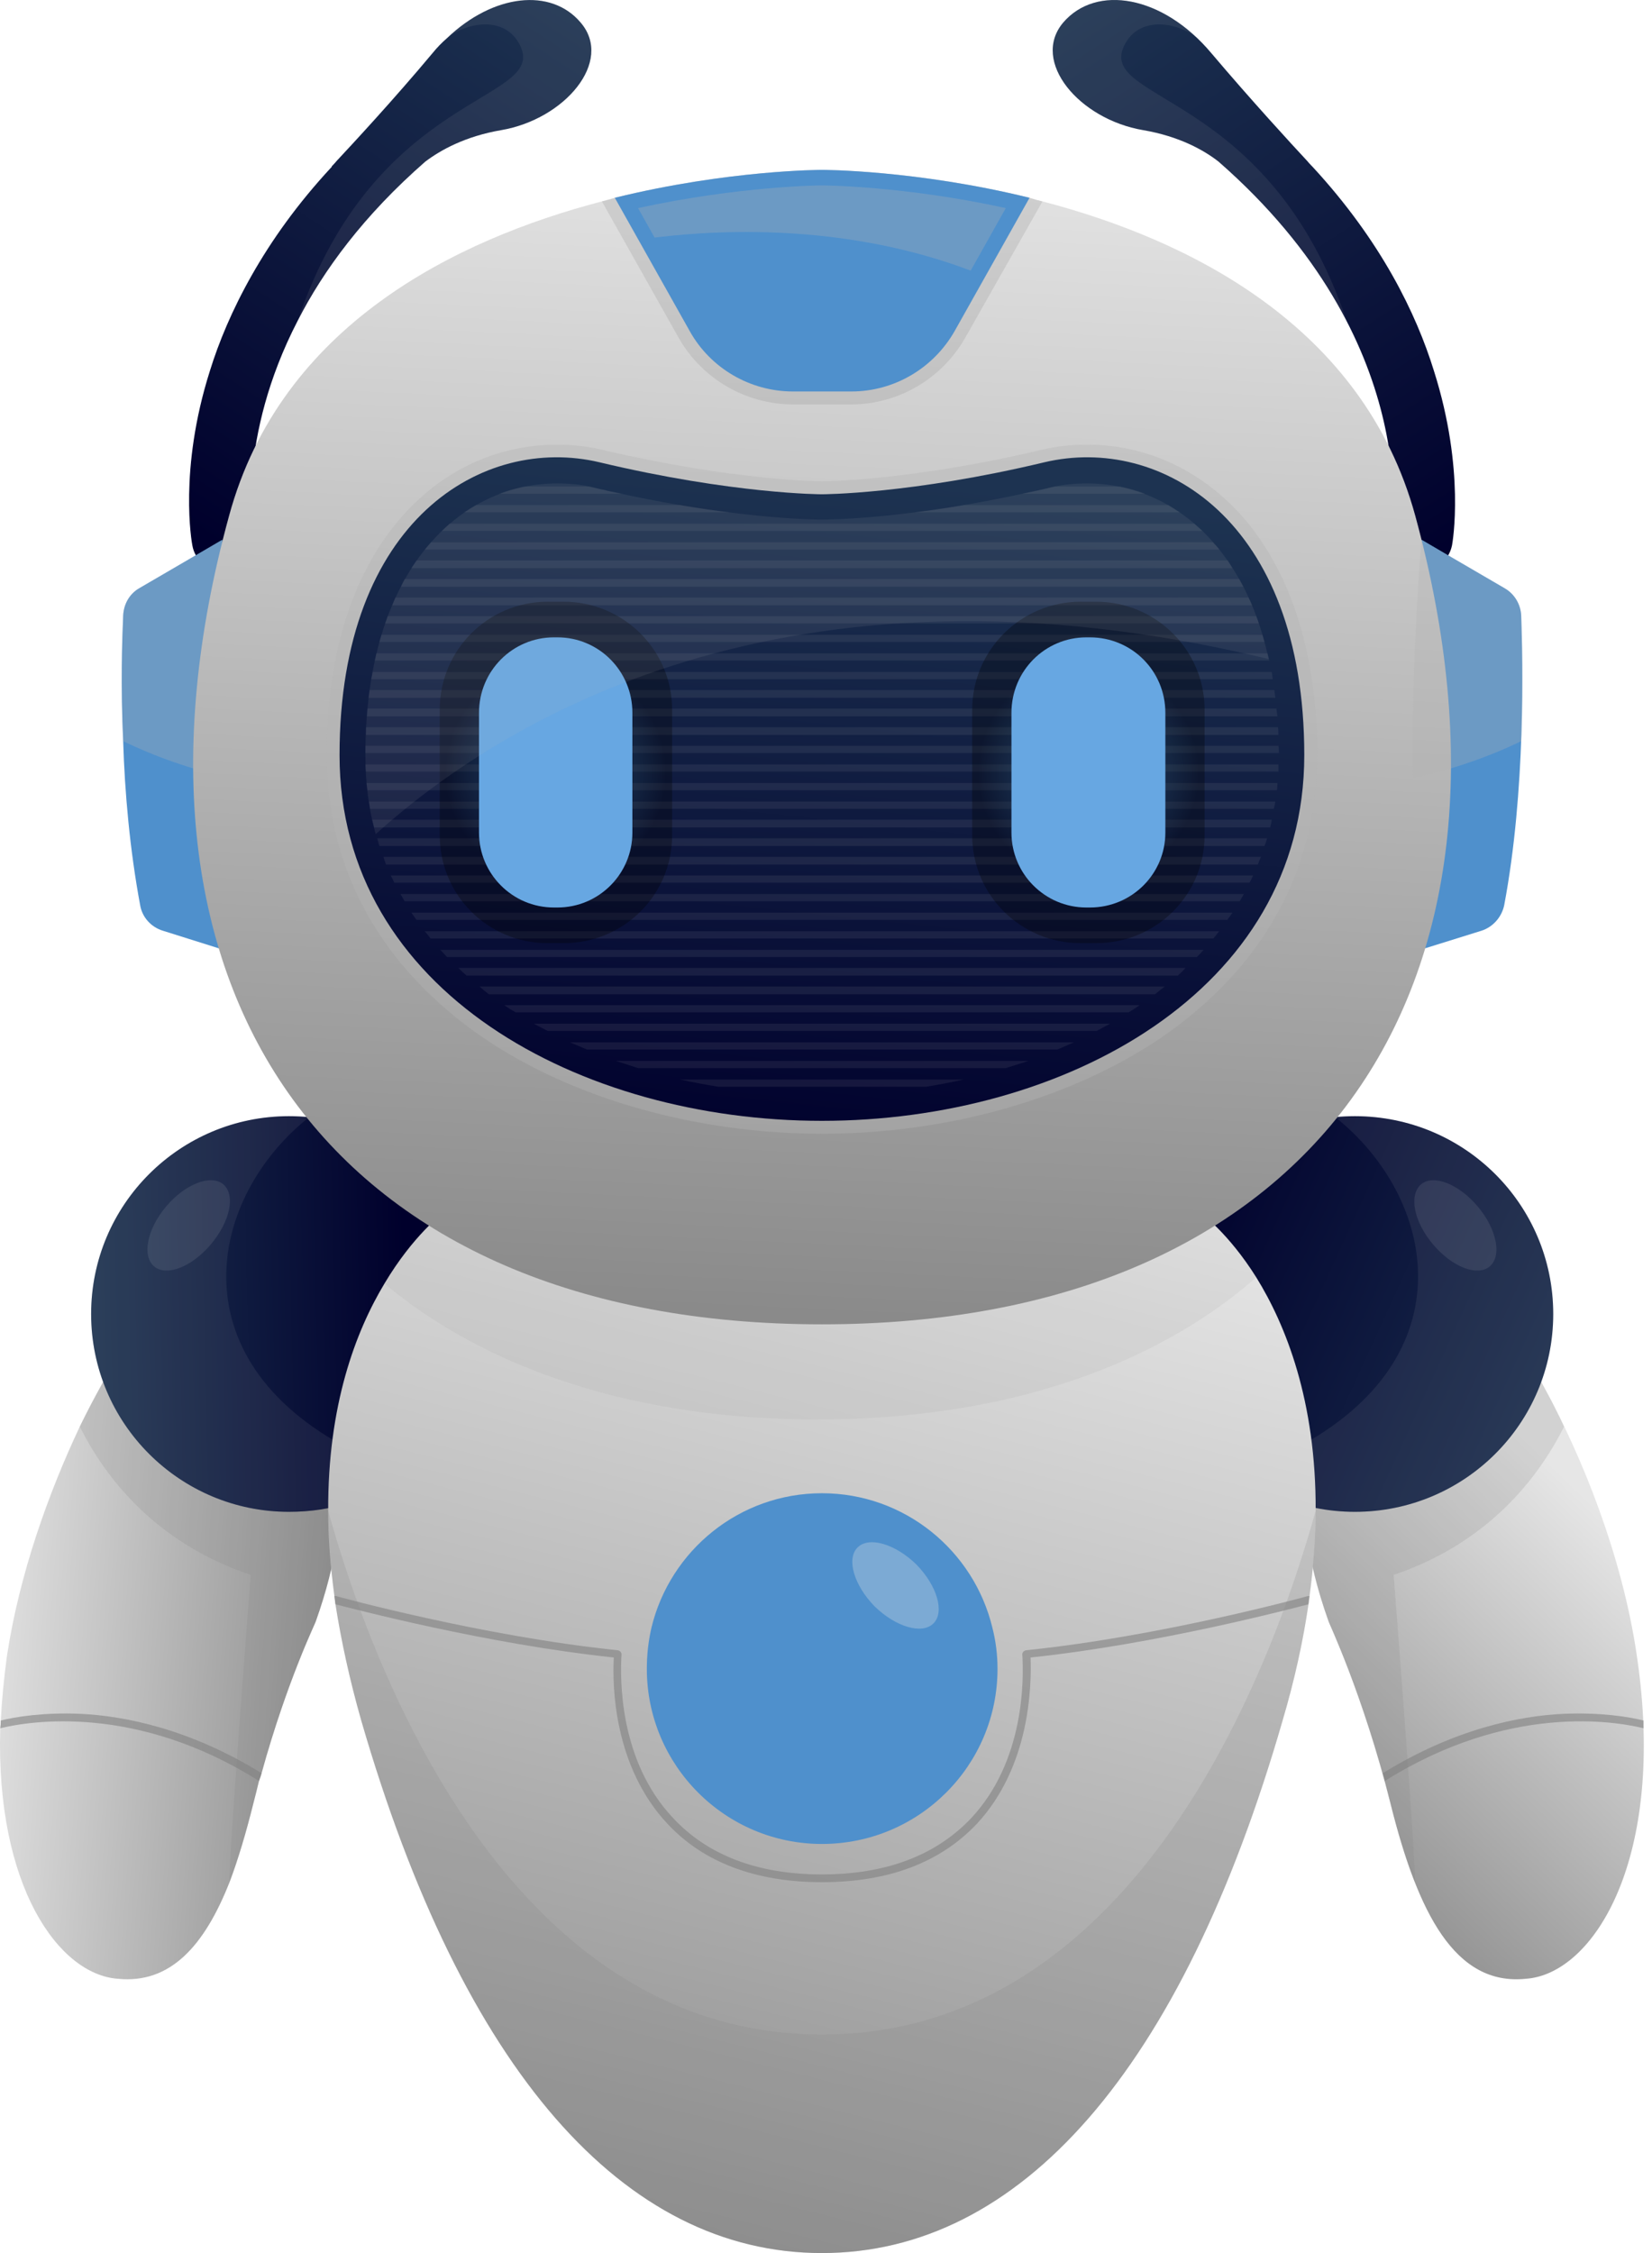 <svg width="110" height="150" viewBox="0 0 110 150" fill="none" xmlns="http://www.w3.org/2000/svg">
<path d="M21.028 107.943C21.062 107.943 19.136 111.829 17.417 118.053C17.371 118.214 17.314 118.386 17.245 118.569C17.13 119.051 17.004 119.555 16.867 120.082C16.385 122.008 15.869 123.762 15.285 125.309C13.6 129.573 11.33 132.084 7.857 131.74C3.902 131.465 -0.293 125.55 0.016 115.061C0.039 114.901 0.051 114.729 0.051 114.546C0.119 113.193 0.257 111.76 0.463 110.247C1.289 104.779 3.249 99.346 5.312 94.978C5.771 94.039 6.229 93.156 6.688 92.331C7.192 91.391 7.673 90.531 8.132 89.751C10.058 86.622 11.571 84.799 11.536 84.799C11.536 84.593 15.938 86.794 19.067 90.37C19.343 90.691 19.606 91.024 19.858 91.368C22.541 95.013 23.882 99.93 21.028 107.943Z" fill="url(#paint0_linear_10905_23553)"/>
<g style="mix-blend-mode:multiply" opacity="0.2">
<path d="M21.027 107.943C21.061 107.943 19.136 111.828 17.416 118.053C17.37 118.213 17.313 118.385 17.244 118.569C17.13 119.05 17.004 119.554 16.866 120.082C16.385 122.008 15.869 123.761 15.284 125.309C15.181 124.243 16.694 104.848 16.694 104.848C10.332 102.716 6.997 98.348 5.312 94.978C5.77 94.038 6.229 93.156 6.687 92.33C7.191 91.39 7.673 90.531 8.131 89.751C11.536 89.888 16.213 90.68 19.858 91.367C22.54 95.012 23.881 99.93 21.027 107.943Z" fill="#808080"/>
</g>
<path d="M88.463 107.943C88.429 107.943 90.733 112.723 92.59 120.082C94.412 127.373 96.888 132.221 101.6 131.74C106.139 131.43 110.988 123.693 108.993 110.247C108.03 103.61 105.348 96.973 102.803 92.331C100.259 87.585 97.886 84.834 97.92 84.799C97.92 84.593 93.518 86.794 90.423 90.37C87.225 94.119 85.334 99.174 88.463 107.943Z" fill="url(#paint1_linear_10905_23553)"/>
<g style="mix-blend-mode:multiply" opacity="0.2">
<path d="M88.464 107.943C88.429 107.943 90.321 111.828 92.074 118.053C92.12 118.213 92.166 118.385 92.212 118.569C92.35 119.05 92.476 119.554 92.59 120.082C93.072 122.008 93.588 123.761 94.207 125.309C94.31 124.243 92.797 104.848 92.797 104.848C99.124 102.716 102.46 98.348 104.145 94.978C103.709 94.038 103.262 93.156 102.804 92.33C102.299 91.39 101.806 90.531 101.325 89.751C97.921 89.888 93.278 90.68 89.633 91.367C86.951 95.012 85.609 99.93 88.464 107.943Z" fill="#808080"/>
</g>
<path d="M32.444 87.481C32.444 93.328 28.627 98.279 23.366 99.999C22.093 100.446 20.683 100.652 19.239 100.652C11.983 100.652 6.068 94.772 6.068 87.481C6.068 80.191 11.983 74.311 19.239 74.311C19.698 74.311 20.145 74.334 20.58 74.379C27.252 75.033 32.444 80.638 32.444 87.481Z" fill="url(#paint2_linear_10905_23553)"/>
<g style="mix-blend-mode:screen" opacity="0.1">
<path d="M23.366 99.999C22.093 100.446 20.683 100.652 19.239 100.652C11.983 100.652 6.068 94.772 6.068 87.481C6.068 80.191 11.983 74.311 19.239 74.311C19.698 74.311 20.145 74.334 20.58 74.379C13.909 79.675 11.639 90.404 23.297 96.491C23.469 97.832 23.503 99.002 23.366 99.999Z" fill="#B3B3B3"/>
</g>
<path d="M77.047 87.481C77.047 94.772 82.927 100.652 90.218 100.652C97.508 100.652 103.423 94.772 103.423 87.481C103.423 80.191 97.508 74.311 90.218 74.311C82.927 74.311 77.047 80.191 77.047 87.481Z" fill="url(#paint3_linear_10905_23553)"/>
<g style="mix-blend-mode:screen" opacity="0.1">
<path d="M86.091 99.999C87.397 100.446 88.773 100.652 90.217 100.652C97.508 100.652 103.423 94.772 103.423 87.481C103.423 80.191 97.508 74.311 90.217 74.311C89.782 74.311 89.346 74.334 88.911 74.379C95.582 79.675 97.852 90.404 86.159 96.491C85.988 97.832 85.953 99.002 86.091 99.999Z" fill="#B3B3B3"/>
</g>
<path d="M65.527 113.342C65.527 119.291 60.678 124.106 54.729 124.106C48.779 124.106 43.931 119.291 43.931 113.342C43.931 107.358 48.779 102.544 54.729 102.544C60.678 102.544 65.527 107.358 65.527 113.342Z" fill="#FF0000"/>
<path d="M87.604 100.584C87.604 102.338 87.466 104.229 87.191 106.258C87.168 106.441 87.146 106.625 87.123 106.808C86.779 109.181 86.228 111.76 85.403 114.546C78.663 137.896 67.899 150 54.728 150C41.558 150 30.828 137.896 24.054 114.546C23.263 111.76 22.713 109.181 22.334 106.808C22.311 106.625 22.289 106.441 22.266 106.258C21.991 104.229 21.853 102.338 21.853 100.584C21.819 93.569 23.676 88.651 25.601 85.453C27.527 82.22 29.487 80.776 29.487 80.776C29.487 80.776 39.77 76.649 54.728 76.649C69.688 76.649 79.97 80.776 79.97 80.776C79.97 80.776 81.792 82.083 83.649 85.04C85.609 88.204 87.638 93.259 87.604 100.584Z" fill="url(#paint4_linear_10905_23553)"/>
<g style="mix-blend-mode:multiply" opacity="0.1">
<path d="M83.65 85.04C79.282 88.892 70.204 94.497 54.419 94.497C39.151 94.497 30.141 89.27 25.602 85.453C27.527 82.22 29.488 80.776 29.488 80.776C29.488 80.776 39.77 76.649 54.729 76.649C69.688 76.649 79.97 80.776 79.97 80.776C79.97 80.776 81.793 82.083 83.65 85.04Z" fill="#808080"/>
</g>
<path d="M66.42 111.106C66.42 117.537 61.193 122.764 54.728 122.764C48.297 122.764 43.07 117.537 43.07 111.106C43.07 110.166 43.173 109.249 43.38 108.355C44.618 103.231 49.226 99.414 54.728 99.414C60.23 99.414 64.838 103.231 66.076 108.355C66.306 109.249 66.42 110.166 66.42 111.106Z" fill="#4F90CC"/>
<g style="mix-blend-mode:screen" opacity="0.3">
<path d="M58.236 106.945C59.646 108.321 61.4 108.837 62.156 108.08C62.913 107.323 62.397 105.57 61.021 104.16C59.611 102.784 57.858 102.268 57.101 103.025C56.344 103.781 56.86 105.535 58.236 106.945Z" fill="#E6E6E6"/>
</g>
<g style="mix-blend-mode:screen" opacity="0.1">
<path d="M14.047 82.838C12.775 84.352 11.09 85.005 10.265 84.317C9.439 83.629 9.783 81.841 11.056 80.328C12.328 78.815 14.047 78.162 14.873 78.849C15.698 79.572 15.32 81.325 14.047 82.838Z" fill="#E6E6E6"/>
</g>
<g style="mix-blend-mode:screen" opacity="0.1">
<path d="M95.41 82.838C96.682 84.352 98.367 85.005 99.193 84.317C100.018 83.629 99.674 81.841 98.402 80.328C97.129 78.815 95.444 78.162 94.619 78.849C93.794 79.572 94.138 81.325 95.41 82.838Z" fill="#E6E6E6"/>
</g>
<g opacity="0.6">
<path d="M87.123 106.808C86.057 107.083 77.115 109.456 68.621 110.35C68.69 112.276 68.587 117.606 65.045 121.423C62.603 124.002 59.165 125.309 54.728 125.309C50.327 125.309 46.853 124.002 44.446 121.423C40.87 117.606 40.767 112.276 40.87 110.35C32.376 109.456 23.435 107.083 22.334 106.808C22.311 106.625 22.289 106.441 22.266 106.258C22.311 106.258 22.346 106.258 22.369 106.258C22.472 106.292 32.101 108.94 41.145 109.869C41.282 109.903 41.386 110.006 41.386 110.144C41.282 111.76 41.214 117.228 44.825 121.045C47.129 123.521 50.464 124.793 54.728 124.793C58.993 124.793 62.328 123.521 64.667 121.045C68.243 117.228 68.174 111.76 68.071 110.144C68.071 110.006 68.174 109.903 68.312 109.869C77.356 108.94 86.985 106.292 87.088 106.258C87.134 106.258 87.168 106.258 87.191 106.258C87.168 106.441 87.145 106.625 87.123 106.808Z" fill="#808080"/>
</g>
<g style="mix-blend-mode:multiply" opacity="0.2">
<path d="M87.604 100.584C87.604 104.539 86.985 109.181 85.403 114.546C78.663 137.896 67.899 150 54.728 150C41.557 150 30.828 137.896 24.053 114.546C22.506 109.181 21.887 104.539 21.852 100.584C24.672 110.729 33.682 135.454 54.728 135.454C75.774 135.454 84.784 110.763 87.604 100.584Z" fill="#808080"/>
</g>
<g style="mix-blend-mode:multiply" opacity="0.6">
<path d="M17.416 118.053C17.37 118.214 17.313 118.386 17.244 118.569C9.06 113.411 1.976 114.58 0.016 115.061C0.039 114.901 0.05 114.729 0.05 114.546C1.013 114.305 2.87 113.995 5.346 114.099C8.269 114.236 12.636 115.096 17.416 118.053Z" fill="#808080"/>
</g>
<g style="mix-blend-mode:multiply" opacity="0.6">
<path d="M92.074 118.053C92.12 118.214 92.166 118.386 92.212 118.569C100.431 113.411 107.48 114.58 109.44 115.061C109.44 114.901 109.44 114.729 109.44 114.546C108.478 114.305 106.621 113.995 104.11 114.099C101.187 114.236 96.854 115.096 92.074 118.053Z" fill="#808080"/>
</g>
<path d="M33.373 8.663C30.965 9.075 29.315 10.004 28.317 10.76C24.225 14.337 21.543 17.982 19.823 21.352C15.766 29.193 16.832 35.486 16.832 35.555C17.038 36.69 16.316 37.755 15.181 37.962C15.066 37.985 14.94 37.996 14.803 37.996C13.84 37.996 12.98 37.309 12.808 36.311C12.774 36.139 11.88 31.291 13.977 24.688C14.562 22.797 15.456 20.63 16.763 18.326C18.07 16.022 19.789 13.58 22.093 11.104C22.093 11.104 22.093 11.093 22.093 11.07C22.208 10.955 22.322 10.829 22.437 10.692C23.4 9.66 26.185 6.668 28.799 3.539C29.097 3.172 29.418 2.84 29.762 2.542C32.857 -0.416 36.708 -0.829 38.669 1.51C40.869 4.089 37.602 7.941 33.373 8.663Z" fill="url(#paint5_linear_10905_23553)"/>
<path d="M70.788 1.51C72.989 -1.069 77.425 -0.313 80.658 3.539C83.306 6.668 86.057 9.66 87.02 10.692C87.134 10.829 87.249 10.955 87.364 11.07C87.386 11.093 87.398 11.104 87.398 11.104C91.972 16.056 94.31 20.905 95.479 24.688C97.577 31.29 96.717 36.139 96.683 36.311C96.477 37.308 95.617 37.996 94.654 37.996C94.539 37.996 94.413 37.985 94.276 37.962C93.175 37.755 92.419 36.689 92.625 35.555C92.659 35.417 94.826 22.728 81.139 10.76C80.176 10.004 78.526 9.075 76.118 8.663C71.854 7.941 68.622 4.089 70.788 1.51Z" fill="url(#paint6_linear_10905_23553)"/>
<path d="M15.388 51.82C15.353 55.706 15.113 59.73 14.562 63.134L10.848 61.965C10.057 61.724 9.473 61.071 9.335 60.28C8.648 56.6 8.304 52.749 8.201 49.344C8.029 45.665 8.132 42.57 8.201 40.988C8.235 40.231 8.613 39.543 9.267 39.165C11.227 38.03 14.803 35.933 14.803 35.933C14.803 35.933 15.491 43.567 15.388 51.82Z" fill="#4F90CC"/>
<g style="mix-blend-mode:screen" opacity="0.3">
<path d="M15.388 51.82C12.637 51.201 10.264 50.342 8.201 49.344C8.029 45.665 8.132 42.57 8.201 40.988C8.235 40.231 8.613 39.543 9.267 39.165C11.227 38.03 14.803 35.933 14.803 35.933C14.803 35.933 15.491 43.567 15.388 51.82Z" fill="#B3B3B3"/>
</g>
<path d="M94.894 63.134L98.643 61.965C99.399 61.724 99.984 61.071 100.156 60.28C101.6 52.645 101.394 44.083 101.291 40.988C101.256 40.231 100.844 39.543 100.19 39.165C98.23 38.03 94.654 35.933 94.654 35.933C94.654 35.933 93.175 52.508 94.894 63.134Z" fill="#4F90CC"/>
<path d="M54.728 88.169C22.197 88.169 6.515 66.229 15.25 34.351C18.689 21.662 30.347 15.953 40.079 13.408C40.354 13.339 40.64 13.259 40.938 13.168C48.504 11.31 54.694 11.31 54.728 11.31C54.763 11.31 60.987 11.31 68.552 13.168C68.828 13.259 69.114 13.339 69.412 13.408C79.144 15.953 90.768 21.662 94.241 34.351C102.941 66.229 87.26 88.169 54.728 88.169Z" fill="url(#paint7_linear_10905_23553)"/>
<g style="mix-blend-mode:screen" opacity="0.4">
<path d="M54.729 75.48C46.372 75.48 38.119 73.141 32.17 69.084C25.361 64.407 21.75 57.907 21.75 50.273C21.75 43.739 23.401 38.34 26.564 34.626C29.281 31.394 33.029 29.605 37.087 29.605C38.085 29.605 39.116 29.709 40.114 29.949C48.848 32.013 54.694 32.047 54.729 32.047C54.797 32.047 60.644 32.013 69.344 29.949C70.341 29.709 71.373 29.605 72.404 29.605C76.428 29.605 80.176 31.394 82.927 34.626C86.057 38.34 87.707 43.739 87.707 50.273C87.707 57.907 84.131 64.407 77.322 69.084C71.338 73.141 63.12 75.48 54.729 75.48Z" fill="#B3B3B3"/>
</g>
<path d="M86.847 50.273C86.847 34.558 77.253 28.952 69.55 30.775C60.643 32.907 54.728 32.907 54.728 32.907C54.728 32.907 48.848 32.907 39.907 30.775C32.204 28.952 22.609 34.558 22.609 50.273C22.609 66.023 38.669 74.621 54.728 74.621C70.788 74.621 86.847 66.023 86.847 50.273Z" fill="url(#paint8_linear_10905_23553)"/>
<g style="mix-blend-mode:screen" opacity="0.1">
<path d="M77.356 60.762H77.288H65.045H65.011H64.976H52.734H52.665H52.631H40.389H40.354H40.32H28.077H28.009H27.974H27.39C27.504 60.922 27.619 61.083 27.733 61.243H27.974H28.009H28.077H40.32H40.354H40.389H52.631H52.665H52.734H64.976H65.011H65.045H77.288H77.356H77.391H81.724C81.838 61.083 81.953 60.922 82.068 60.762H77.391H77.356Z" fill="#B3B3B3"/>
<path d="M77.356 58.285H77.287H65.045H65.01H64.976H52.734H52.665H52.63H40.388H40.354H40.319H28.077H28.008H27.974H26.014C26.105 58.446 26.186 58.606 26.254 58.767H27.974H28.008H28.077H40.319H40.354H40.388H52.63H52.665H52.734H64.976H65.01H65.045H77.287H77.356H77.39H83.202C83.294 58.606 83.374 58.446 83.443 58.285H77.39H77.356Z" fill="#B3B3B3"/>
<path d="M77.356 55.81H77.288H65.045H65.011H64.977H52.734H52.665H52.631H40.389H40.354H40.32H28.078H28.009H27.974H25.12C25.166 55.993 25.212 56.165 25.258 56.325H27.974H28.009H28.078H40.32H40.354H40.389H52.631H52.665H52.734H64.977H65.011H65.045H77.288H77.356H77.391H84.2C84.269 56.165 84.326 55.993 84.372 55.81H77.391H77.356Z" fill="#B3B3B3"/>
<path d="M77.356 53.367H77.287H65.045H65.01H64.976H52.734H52.665H52.63H40.388H40.354H40.319H28.077H28.008H27.974H24.569C24.592 53.528 24.615 53.688 24.638 53.849H27.974H28.008H28.077H40.319H40.354H40.388H52.63H52.665H52.734H64.976H65.01H65.045H77.287H77.356H77.39H84.818C84.864 53.688 84.898 53.528 84.921 53.367H77.39H77.356Z" fill="#B3B3B3"/>
<path d="M77.356 50.892H77.288H65.045H65.011H64.977H52.734H52.665H52.631H40.389H40.354H40.32H28.078H28.009H27.974H24.329C24.329 51.052 24.341 51.213 24.363 51.373H27.974H28.009H28.078H40.32H40.354H40.389H52.631H52.665H52.734H64.977H65.011H65.045H77.288H77.356H77.391H85.128C85.128 51.213 85.128 51.052 85.128 50.892H77.391H77.356Z" fill="#B3B3B3"/>
<path d="M77.357 59.523H77.288H65.046H65.011H64.977H52.735H52.666H52.631H40.389H40.355H40.32H28.078H28.009H27.975H26.668C26.76 59.684 26.851 59.844 26.943 60.005H27.975H28.009H28.078H40.32H40.355H40.389H52.631H52.666H52.735H64.977H65.011H65.046H77.288H77.357H77.391H82.549C82.641 59.844 82.733 59.684 82.825 59.523H77.391H77.357Z" fill="#B3B3B3"/>
<path d="M77.357 57.047H77.288H65.046H65.011H64.977H52.735H52.666H52.632H40.389H40.355H40.32H28.078H28.009H27.975H25.533C25.579 57.207 25.636 57.379 25.705 57.563H27.975H28.009H28.078H40.32H40.355H40.389H52.632H52.666H52.735H64.977H65.011H65.046H77.288H77.357H77.391H83.753C83.822 57.379 83.891 57.207 83.96 57.047H77.391H77.357Z" fill="#B3B3B3"/>
<path d="M77.357 54.571H77.288H65.046H65.011H64.977H52.734H52.666H52.631H40.389H40.354H40.32H28.078H28.009H27.974H24.776C24.822 54.755 24.868 54.927 24.914 55.087H27.974H28.009H28.078H40.32H40.354H40.389H52.631H52.666H52.734H64.977H65.011H65.046H77.288H77.357H77.391H84.578C84.624 54.927 84.659 54.755 84.681 54.571H77.391H77.357Z" fill="#B3B3B3"/>
<path d="M77.356 52.13H77.287H65.045H65.01H64.976H52.734H52.665H52.63H40.388H40.354H40.319H28.077H28.008H27.974H24.398C24.42 52.29 24.443 52.451 24.466 52.611H27.974H28.008H28.077H40.319H40.354H40.388H52.63H52.665H52.734H64.976H65.01H65.045H77.287H77.356H77.39H85.025C85.048 52.451 85.059 52.29 85.059 52.13H77.39H77.356Z" fill="#B3B3B3"/>
<path d="M77.356 65.679H77.287H65.045H65.011H64.976H52.734H52.665H52.631H40.388H40.354H40.319H31.929C32.135 65.862 32.341 66.034 32.548 66.195H40.319H40.354H40.388H52.631H52.665H52.734H64.976H65.011H65.045H76.909C77.047 66.08 77.173 65.977 77.287 65.885C77.31 65.862 77.333 65.851 77.356 65.851C77.356 65.828 77.368 65.816 77.391 65.816C77.436 65.77 77.494 65.725 77.562 65.679H77.391H77.356Z" fill="#B3B3B3"/>
<path d="M77.356 63.237H77.288H65.045H65.011H64.976H52.734H52.665H52.631H40.389H40.354H40.32H29.315C29.476 63.398 29.625 63.558 29.762 63.719H40.32H40.354H40.389H52.631H52.665H52.734H64.976H65.011H65.045H77.288H77.356H77.391H79.695C79.855 63.558 80.004 63.398 80.142 63.237H77.391H77.356Z" fill="#B3B3B3"/>
<path d="M77.357 64.44H77.288H65.046H65.011H64.977H52.735H52.666H52.631H40.389H40.355H40.32H30.52C30.703 64.624 30.886 64.796 31.07 64.956H40.32H40.355H40.389H52.631H52.666H52.735H64.977H65.011H65.046H77.288H77.357H77.391H78.423C78.606 64.796 78.778 64.624 78.939 64.44H77.391H77.357Z" fill="#B3B3B3"/>
<path d="M77.357 61.999H77.288H65.046H65.011H64.977H52.734H52.666H52.631H40.389H40.355H40.32H28.284C28.422 62.16 28.548 62.32 28.662 62.48H40.32H40.355H40.389H52.631H52.666H52.734H64.977H65.011H65.046H77.288H77.357H77.391H80.796C80.933 62.32 81.059 62.16 81.174 61.999H77.391H77.357Z" fill="#B3B3B3"/>
<path d="M74.571 32.391H70.238C70.146 32.414 70.043 32.437 69.928 32.459C69.287 32.62 68.656 32.757 68.037 32.872H76.256C75.706 32.666 75.144 32.505 74.571 32.391Z" fill="#B3B3B3"/>
<path d="M65.011 70.631H64.977H52.734H52.666H52.631H41.008C41.489 70.791 41.982 70.952 42.486 71.112H52.631H52.666H52.734H64.977H65.011H65.046H66.971C67.476 70.952 67.98 70.791 68.484 70.631H65.046H65.011Z" fill="#B3B3B3"/>
<path d="M65.011 68.154H64.977H52.734H52.666H52.631H40.389H40.354H40.32H35.54C35.838 68.315 36.148 68.475 36.468 68.636H40.32H40.354H40.389H52.631H52.666H52.734H64.977H65.011H65.046H73.024C73.322 68.475 73.62 68.315 73.918 68.154H65.046H65.011Z" fill="#B3B3B3"/>
<path d="M65.011 69.393H64.977H52.734H52.666H52.631H40.389H40.355H40.32H37.947C38.314 69.553 38.692 69.713 39.082 69.874H40.32H40.355H40.389H52.631H52.666H52.734H64.977H65.011H65.046H70.41C70.777 69.713 71.144 69.553 71.511 69.393H65.046H65.011Z" fill="#B3B3B3"/>
<path d="M65.01 66.917H64.976H52.734H52.665H52.63H40.388H40.354H40.319H33.579C33.602 66.917 33.614 66.928 33.614 66.951C33.843 67.112 34.084 67.261 34.336 67.398H40.319H40.354H40.388H52.63H52.665H52.734H64.976H65.01H65.045H75.155C75.384 67.261 75.614 67.112 75.843 66.951C75.866 66.928 75.877 66.917 75.877 66.917H65.045H65.01Z" fill="#B3B3B3"/>
<path d="M65.01 34.11H65.045H77.287H77.356H77.39H78.559C78.307 33.95 78.055 33.789 77.803 33.629H77.39H77.356H77.287H65.045H65.01H64.976H64.185C62.97 33.835 61.87 33.996 60.884 34.11H64.976H65.01Z" fill="#B3B3B3"/>
<path d="M52.665 71.869H52.631H45.272C46.12 72.052 46.968 72.213 47.816 72.351H52.631H52.665H52.734H61.675C62.523 72.213 63.36 72.052 64.185 71.869H52.734H52.665Z" fill="#B3B3B3"/>
<path d="M40.355 36.586H40.389H52.631H52.666H52.734H64.977H65.011H65.046H77.288H77.357H77.391H81.208C81.071 36.425 80.922 36.265 80.761 36.105H77.391H77.357H77.288H65.046H65.011H64.977H52.734H52.666H52.631H40.389H40.355H40.32H28.697C28.559 36.265 28.422 36.425 28.284 36.586H40.32H40.355Z" fill="#B3B3B3"/>
<path d="M40.354 34.11H40.389H48.608C47.599 33.996 46.498 33.835 45.306 33.629H40.389H40.354H40.32H31.688C31.413 33.789 31.15 33.95 30.898 34.11H40.32H40.354Z" fill="#B3B3B3"/>
<path d="M40.355 35.348H40.389H52.631H52.666H52.734H64.977H65.011H65.046H77.288H77.357H77.391H80.073C79.89 35.187 79.707 35.027 79.523 34.866H77.391H77.357H77.288H65.046H65.011H64.977H52.734H52.666H52.631H40.389H40.355H40.32H29.935C29.751 35.027 29.579 35.187 29.419 35.348H40.32H40.355Z" fill="#B3B3B3"/>
<path d="M40.354 32.872H40.388H41.454C41.11 32.803 40.755 32.734 40.388 32.666C40.365 32.666 40.354 32.654 40.354 32.631C40.331 32.631 40.319 32.631 40.319 32.631C40.044 32.586 39.781 32.528 39.529 32.459C39.414 32.437 39.311 32.414 39.219 32.391H34.92C34.347 32.505 33.786 32.666 33.235 32.872H40.319H40.354Z" fill="#B3B3B3"/>
<path d="M28.009 48.932H28.077H40.32H40.354H40.388H52.631H52.665H52.734H64.976H65.011H65.045H77.287H77.356H77.391H85.128C85.128 48.748 85.117 48.577 85.094 48.416H77.391H77.356H77.287H65.045H65.011H64.976H52.734H52.665H52.631H40.388H40.354H40.32H28.077H28.009H27.974H24.363C24.363 48.577 24.363 48.748 24.363 48.932H27.974H28.009Z" fill="#B3B3B3"/>
<path d="M28.008 46.455H28.077H40.32H40.354H40.388H52.631H52.665H52.734H64.976H65.011H65.045H77.287H77.356H77.391H84.922C84.899 46.295 84.876 46.123 84.853 45.94H77.391H77.356H77.287H65.045H65.011H64.976H52.734H52.665H52.631H40.388H40.354H40.32H28.077H28.008H27.974H24.604C24.581 46.123 24.558 46.295 24.535 46.455H27.974H28.008Z" fill="#B3B3B3"/>
<path d="M28.009 43.98H28.078H40.32H40.354H40.389H52.631H52.666H52.734H64.977H65.011H65.045H77.288H77.356H77.391H84.509C84.486 43.819 84.452 43.658 84.406 43.498H77.391H77.356H77.288H65.045H65.011H64.977H52.734H52.666H52.631H40.389H40.354H40.32H28.078H28.009H27.974H25.051C25.029 43.658 24.994 43.819 24.948 43.98H27.974H28.009Z" fill="#B3B3B3"/>
<path d="M28.009 41.504H28.077H40.32H40.354H40.389H52.631H52.665H52.734H64.976H65.011H65.045H77.287H77.356H77.391H83.821C83.775 41.343 83.718 41.183 83.649 41.023H77.391H77.356H77.287H65.045H65.011H64.976H52.734H52.665H52.631H40.389H40.354H40.32H28.077H28.009H27.974H25.808C25.762 41.183 25.704 41.343 25.636 41.504H27.974H28.009Z" fill="#B3B3B3"/>
<path d="M28.009 39.062H28.078H40.32H40.354H40.389H52.631H52.666H52.734H64.977H65.011H65.046H77.288H77.357H77.391H82.79C82.698 38.878 82.607 38.706 82.515 38.546H77.391H77.357H77.288H65.046H65.011H64.977H52.734H52.666H52.631H40.389H40.354H40.32H28.078H28.009H27.974H26.943C26.851 38.706 26.771 38.878 26.702 39.062H27.974H28.009Z" fill="#B3B3B3"/>
<path d="M28.009 47.694H28.078H40.32H40.355H40.389H52.631H52.666H52.734H64.977H65.011H65.046H77.288H77.357H77.391H85.06C85.037 47.51 85.014 47.338 84.991 47.178H77.391H77.357H77.288H65.046H65.011H64.977H52.734H52.666H52.631H40.389H40.355H40.32H28.078H28.009H27.975H24.467C24.444 47.338 24.433 47.51 24.433 47.694H27.975H28.009Z" fill="#B3B3B3"/>
<path d="M28.008 45.218H28.077H40.319H40.354H40.388H52.631H52.665H52.734H64.976H65.01H65.045H77.287H77.356H77.39H84.75C84.727 45.057 84.704 44.897 84.681 44.736H77.39H77.356H77.287H65.045H65.01H64.976H52.734H52.665H52.631H40.388H40.354H40.319H28.077H28.008H27.974H24.81C24.787 44.897 24.753 45.057 24.707 45.218H27.974H28.008Z" fill="#B3B3B3"/>
<path d="M28.009 42.741H28.078H40.32H40.354H40.389H52.631H52.666H52.734H64.977H65.011H65.046H77.288H77.357H77.391H84.2C84.154 42.581 84.108 42.42 84.062 42.26H77.391H77.357H77.288H65.046H65.011H64.977H52.734H52.666H52.631H40.389H40.354H40.32H28.078H28.009H27.974H25.395C25.349 42.42 25.304 42.581 25.258 42.741H27.974H28.009Z" fill="#B3B3B3"/>
<path d="M28.009 40.3H28.077H40.32H40.354H40.389H52.631H52.665H52.734H64.976H65.011H65.045H77.287H77.356H77.391H83.374C83.305 40.117 83.225 39.945 83.134 39.784H77.391H77.356H77.287H65.045H65.011H64.976H52.734H52.665H52.631H40.389H40.354H40.32H28.077H28.009H27.974H26.323C26.255 39.945 26.186 40.117 26.117 40.3H27.974H28.009Z" fill="#B3B3B3"/>
<path d="M28.009 37.824H28.077H40.32H40.354H40.389H52.631H52.665H52.734H64.976H65.011H65.045H77.288H77.356H77.391H82.068C81.953 37.641 81.85 37.469 81.758 37.309H77.391H77.356H77.288H65.045H65.011H64.976H52.734H52.665H52.631H40.389H40.354H40.32H28.077H28.009H27.974H27.733C27.619 37.469 27.504 37.641 27.39 37.824H27.974H28.009Z" fill="#B3B3B3"/>
<path d="M28.009 50.135H28.078H40.32H40.354H40.389H52.631H52.665H52.734H64.977H65.011H65.045H77.288H77.356H77.391H85.163C85.163 49.974 85.151 49.814 85.128 49.653H77.391H77.356H77.288H65.045H65.011H64.977H52.734H52.665H52.631H40.389H40.354H40.32H28.078H28.009H27.974H24.329C24.329 49.814 24.329 49.974 24.329 50.135H27.974H28.009Z" fill="#B3B3B3"/>
</g>
<path style="mix-blend-mode:screen" opacity="0.3" d="M80.21 55.603V47.247C80.21 43.292 76.978 40.06 72.989 40.06H71.957C67.968 40.06 64.735 43.292 64.735 47.247V55.603C64.735 59.592 67.968 62.791 71.957 62.791H72.989C76.978 62.791 80.21 59.592 80.21 55.603Z" fill="url(#paint9_radial_10905_23553)"/>
<path style="mix-blend-mode:screen" opacity="0.3" d="M44.755 55.603V47.247C44.755 43.292 41.523 40.06 37.533 40.06H36.468C32.478 40.06 29.28 43.292 29.28 47.247V55.603C29.28 59.592 32.478 62.791 36.468 62.791H37.533C41.523 62.791 44.755 59.592 44.755 55.603Z" fill="url(#paint10_radial_10905_23553)"/>
<path d="M37.122 60.418H36.881C34.13 60.418 31.895 58.183 31.895 55.431V47.453C31.895 44.668 34.13 42.433 36.881 42.433H37.122C39.873 42.433 42.108 44.668 42.108 47.453V55.431C42.108 58.183 39.873 60.418 37.122 60.418Z" fill="#67A7E2"/>
<path d="M72.335 60.418H72.576C75.361 60.418 77.596 58.183 77.596 55.431V47.453C77.596 44.668 75.361 42.433 72.576 42.433H72.335C69.584 42.433 67.349 44.668 67.349 47.453V55.431C67.349 58.183 69.584 60.418 72.335 60.418Z" fill="#67A7E2"/>
<g style="mix-blend-mode:multiply" opacity="0.2">
<path d="M69.413 13.408L64.289 22.453C62.741 25.204 59.818 26.923 56.689 26.923H52.803C49.639 26.923 46.716 25.204 45.169 22.453L40.079 13.408C40.354 13.339 40.641 13.259 40.939 13.168C48.504 11.31 54.694 11.31 54.729 11.31C54.763 11.31 60.987 11.31 68.553 13.168C68.828 13.259 69.115 13.339 69.413 13.408Z" fill="#808080"/>
</g>
<path d="M68.553 13.168L63.566 22.04C62.156 24.516 59.543 26.063 56.688 26.063H52.803C49.948 26.063 47.3 24.516 45.925 22.04L40.938 13.168C48.504 11.31 54.694 11.31 54.728 11.31C54.763 11.31 60.987 11.31 68.553 13.168Z" fill="#4F90CC"/>
<g style="mix-blend-mode:screen" opacity="0.3">
<path d="M66.971 13.855L64.633 18.016C56.723 15.024 48.676 15.196 43.587 15.815L42.486 13.855C49.261 12.376 54.694 12.342 54.729 12.342C54.797 12.342 60.231 12.376 66.971 13.855Z" fill="#B3B3B3"/>
</g>
<g style="mix-blend-mode:screen" opacity="0.1">
<path d="M84.475 43.877C52.218 36.071 33.133 48.21 25.017 55.535C24.57 53.953 24.329 52.199 24.329 50.273C24.329 37.79 30.725 32.185 37.087 32.185C37.913 32.185 38.738 32.253 39.529 32.46C48.539 34.592 54.488 34.592 54.729 34.592C54.969 34.592 60.472 34.592 68.862 32.7C69.206 32.632 69.562 32.551 69.928 32.46C70.754 32.253 71.579 32.185 72.404 32.185C76.015 32.185 79.695 34.007 82.136 37.928C83.168 39.544 83.959 41.504 84.475 43.877Z" fill="#B3B3B3"/>
</g>
<g style="mix-blend-mode:screen" opacity="0.3">
<path d="M94.069 51.82C96.82 51.201 99.227 50.342 101.291 49.344C101.428 45.665 101.36 42.57 101.291 40.988C101.256 40.231 100.844 39.543 100.19 39.165C98.23 38.03 94.654 35.933 94.654 35.933C94.654 35.933 93.966 43.567 94.069 51.82Z" fill="#B3B3B3"/>
</g>
<g style="mix-blend-mode:screen" opacity="0.1">
<path d="M33.372 8.663C30.965 9.075 29.314 10.004 28.317 10.761C24.225 14.337 21.543 17.982 19.823 21.352C24.982 6.049 36.433 6.806 34.645 3.057C33.648 0.96 31 1.51 29.762 2.542C32.856 -0.416 36.708 -0.829 38.668 1.51C40.869 4.089 37.602 7.941 33.372 8.663Z" fill="#B3B3B3"/>
</g>
<g style="mix-blend-mode:screen" opacity="0.1">
<path d="M76.118 8.663C78.526 9.075 80.176 10.004 81.139 10.761C85.266 14.337 87.914 17.982 89.668 21.352C84.509 6.049 73.058 6.806 74.846 3.057C75.843 0.96 78.491 1.51 79.729 2.542C76.6 -0.416 72.783 -0.829 70.788 1.51C68.622 4.089 71.854 7.941 76.118 8.663Z" fill="#B3B3B3"/>
</g>
<defs>
<linearGradient id="paint0_linear_10905_23553" x1="21.377" y1="136.122" x2="-3.934" y2="134.257" gradientUnits="userSpaceOnUse">
<stop offset="0.008" stop-color="#8A8A8A"/>
<stop offset="1" stop-color="#E6E6E6"/>
</linearGradient>
<linearGradient id="paint1_linear_10905_23553" x1="46.807" y1="87.32" x2="69.183" y2="64.286" gradientUnits="userSpaceOnUse">
<stop offset="0.008" stop-color="#8A8A8A"/>
<stop offset="1" stop-color="#E6E6E6"/>
</linearGradient>
<linearGradient id="paint2_linear_10905_23553" x1="5.437" y1="74.313" x2="26.735" y2="73.806" gradientUnits="userSpaceOnUse">
<stop offset="0.008" stop-color="#1D3351"/>
<stop offset="1" stop-color="#00002C"/>
</linearGradient>
<linearGradient id="paint3_linear_10905_23553" x1="100.113" y1="111.216" x2="69.48" y2="97.212" gradientUnits="userSpaceOnUse">
<stop offset="0.008" stop-color="#1D3351"/>
<stop offset="1" stop-color="#00002C"/>
</linearGradient>
<linearGradient id="paint4_linear_10905_23553" x1="-2.848" y1="142.999" x2="16.809" y2="64.888" gradientUnits="userSpaceOnUse">
<stop offset="0.008" stop-color="#8A8A8A"/>
<stop offset="1" stop-color="#E6E6E6"/>
</linearGradient>
<linearGradient id="paint5_linear_10905_23553" x1="66.003" y1="17.999" x2="42.227" y2="54.416" gradientUnits="userSpaceOnUse">
<stop offset="0.008" stop-color="#1D3351"/>
<stop offset="1" stop-color="#00002C"/>
</linearGradient>
<linearGradient id="paint6_linear_10905_23553" x1="98.914" y1="-17.767" x2="123.381" y2="19.921" gradientUnits="userSpaceOnUse">
<stop offset="0.008" stop-color="#1D3351"/>
<stop offset="1" stop-color="#00002C"/>
</linearGradient>
<linearGradient id="paint7_linear_10905_23553" x1="15.894" y1="86.368" x2="19.711" y2="6.382" gradientUnits="userSpaceOnUse">
<stop offset="0.008" stop-color="#8A8A8A"/>
<stop offset="1" stop-color="#E6E6E6"/>
</linearGradient>
<linearGradient id="paint8_linear_10905_23553" x1="74.268" y1="33.039" x2="69.43" y2="79.24" gradientUnits="userSpaceOnUse">
<stop offset="0.008" stop-color="#1D3351"/>
<stop offset="1" stop-color="#00002C"/>
</linearGradient>
<radialGradient id="paint9_radial_10905_23553" cx="0" cy="0" r="1" gradientUnits="userSpaceOnUse" gradientTransform="translate(72.468 51.427) scale(7.372 7.372)">
<stop offset="0.008" stop-color="#6ACFFF"/>
<stop offset="1"/>
</radialGradient>
<radialGradient id="paint10_radial_10905_23553" cx="0" cy="0" r="1" gradientUnits="userSpaceOnUse" gradientTransform="translate(37.003 51.427) scale(7.371 7.371)">
<stop offset="0.008" stop-color="#6ACFFF"/>
<stop offset="1"/>
</radialGradient>
</defs>
</svg>
